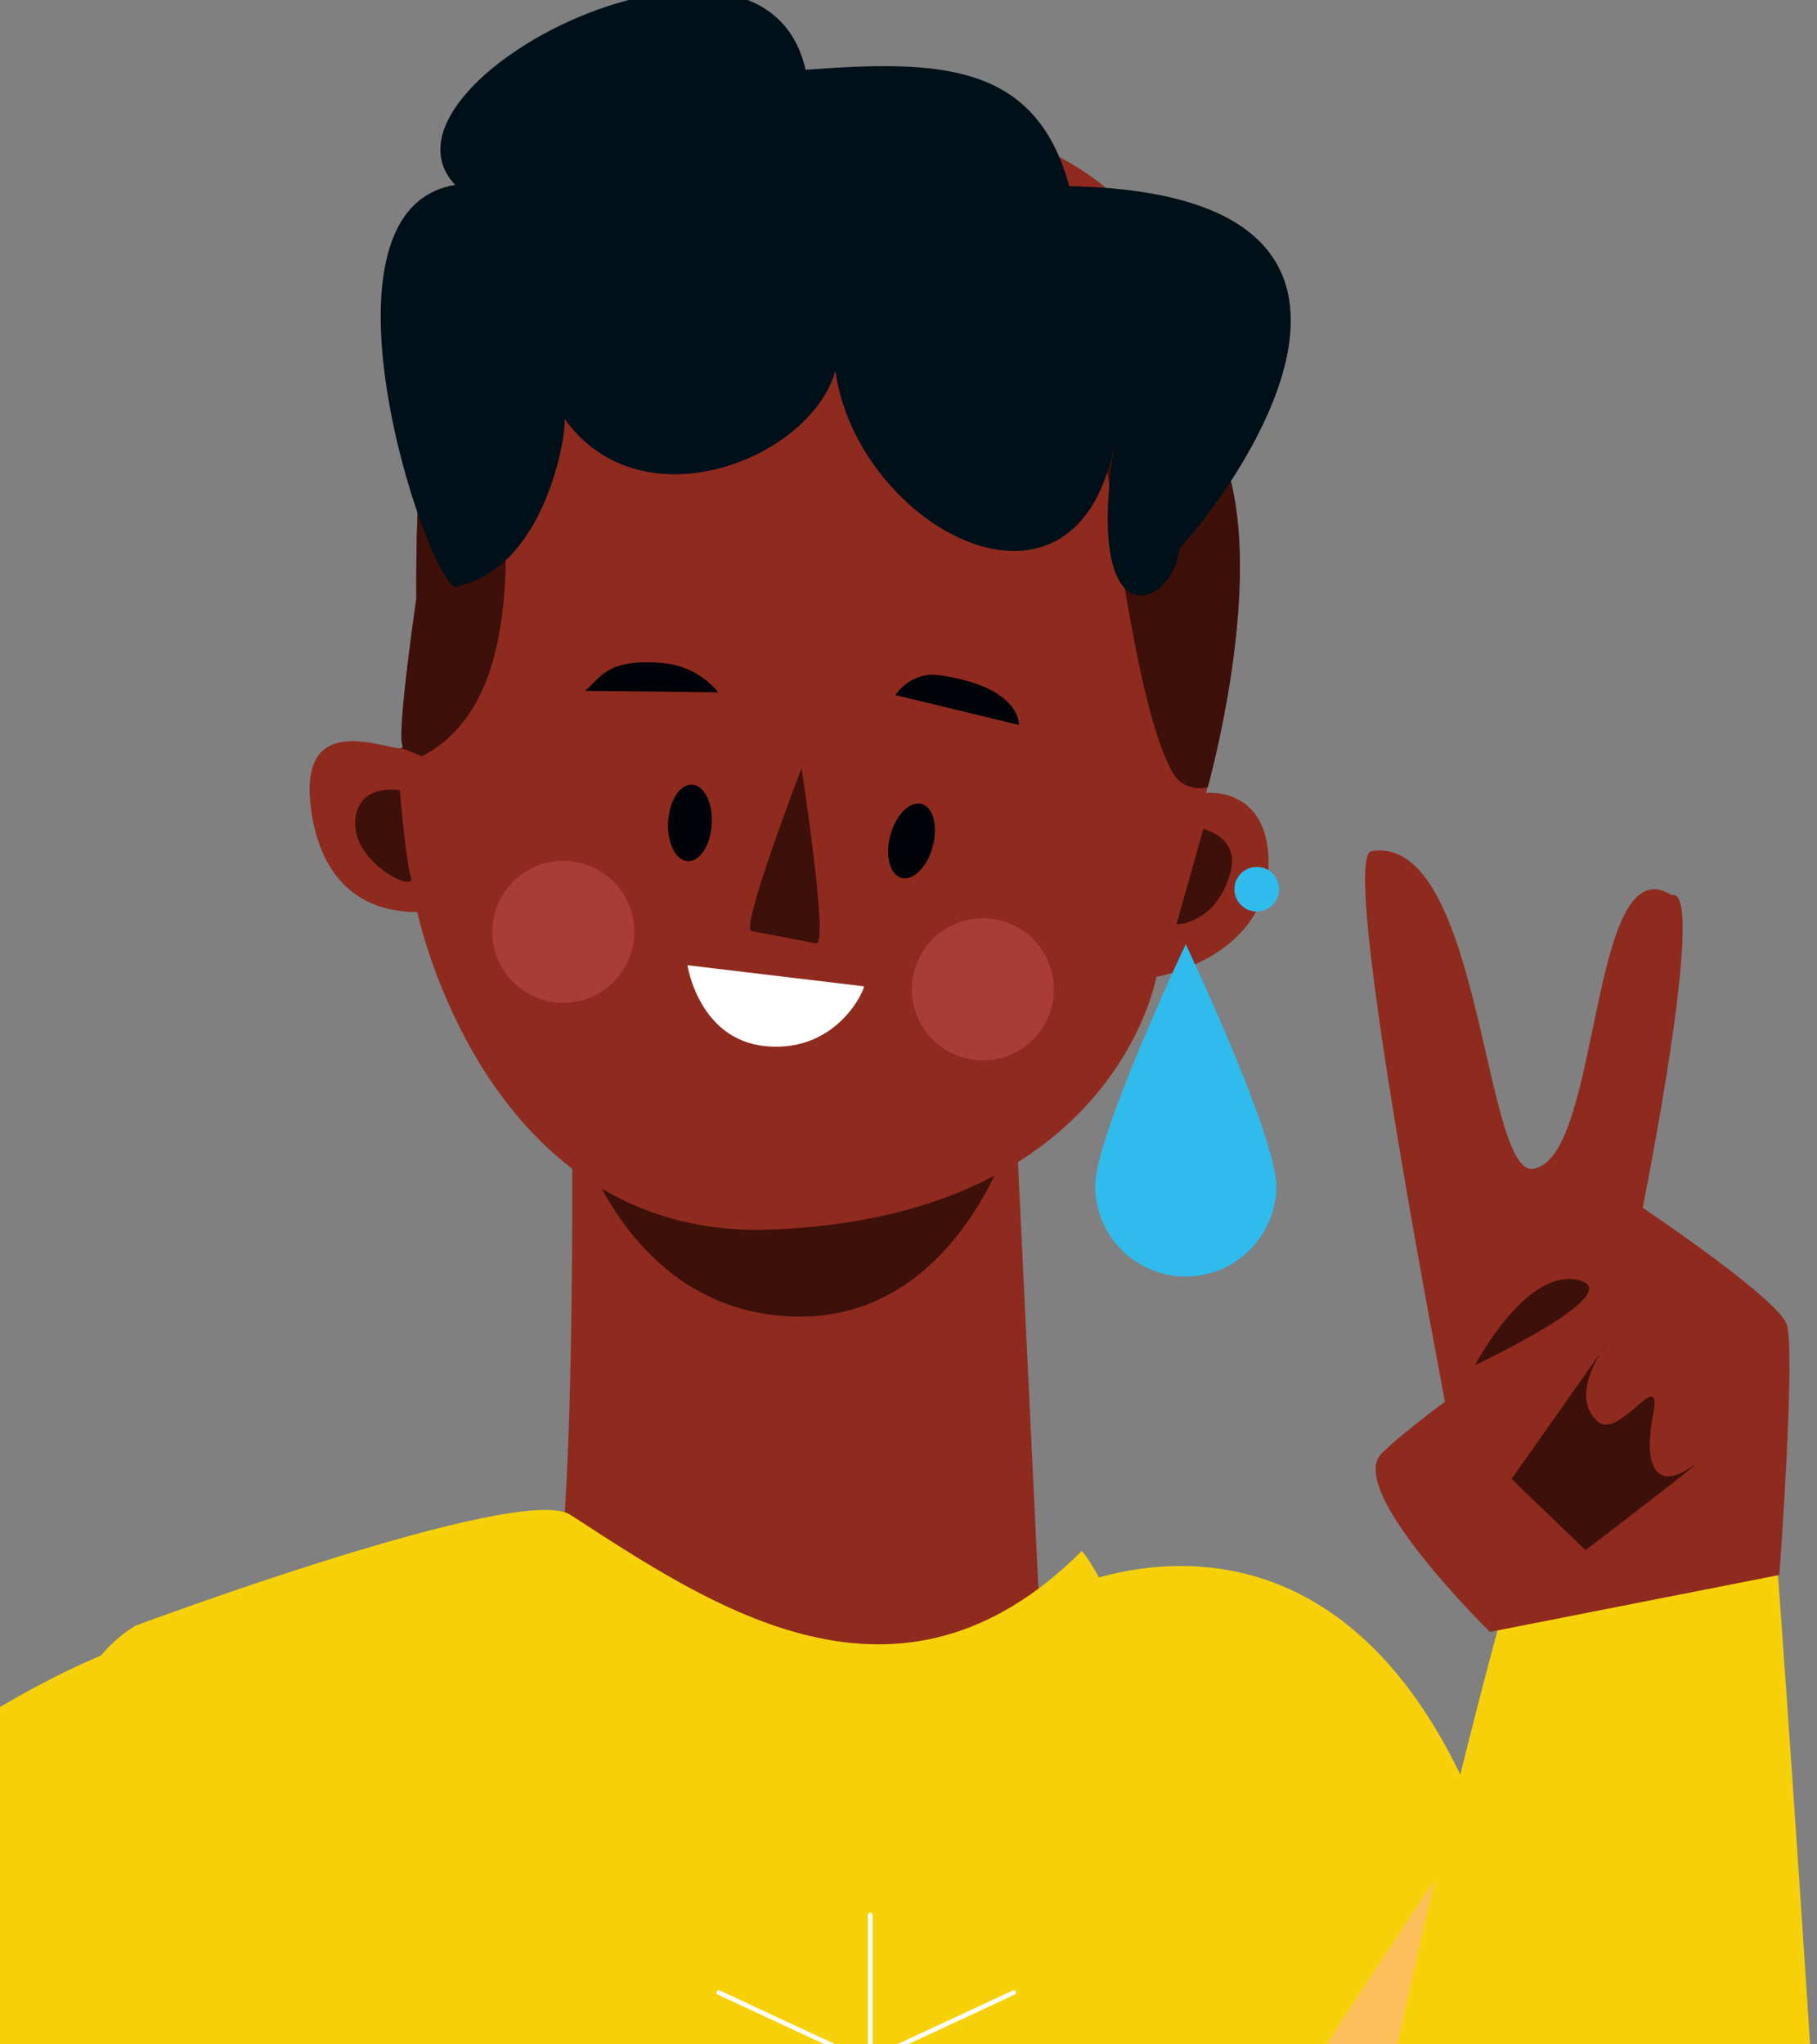 <svg width="400" height="450" viewBox="0 0 400 450" fill="none" xmlns="http://www.w3.org/2000/svg">
<rect x="0" y="0" width="400" height="450" fill="#808080" stroke="none"/>
<g clip-path="url(#clip0_8_1065)">
<path d="M125.937 247.134C125.937 247.134 126.821 348.774 120.858 354.184C119.478 355.399 104.13 358.104 98.885 360.699C114.84 390.843 184.238 610.631 184.238 610.631L263.795 354.184L228.792 353.632L223.768 249.011L125.993 247.189L125.937 247.134Z" fill="#8F2A1F"/>
<path d="M127.814 250.833L221.449 252.654C221.449 252.654 209.358 290.252 175.57 289.81C138.856 289.369 127.814 250.777 127.814 250.777V250.833Z" fill="#3D1009"/>
<path d="M91.705 131.746C91.705 131.746 87.454 160.676 88.613 164.099C89.772 167.522 66.143 153.996 68.296 176.521C69.621 190.268 76.633 200.758 91.87 200.758C91.87 200.758 106.777 272.916 169.494 270.653C245.462 267.947 254.572 215.002 254.572 215.002C254.572 215.002 277.981 211.192 279.25 190.931C279.747 172.932 265.503 174.533 265.503 174.533C265.503 174.533 278.091 130.863 270.472 104.197C262.853 77.531 263.847 31.21 199.86 25.855C135.872 20.5 95.845 75.709 93.582 91.72C91.318 107.73 91.65 131.691 91.65 131.691L91.705 131.746Z" fill="#8F2A1F"/>
<path d="M88.615 164.154C88.726 164.485 88.615 164.596 88.284 164.651C89.885 165.258 91.431 165.866 92.922 166.473C121.299 151.622 108.712 98.013 107.939 66.379C99.326 76.703 94.357 86.42 93.584 91.72C91.321 107.73 91.652 131.691 91.652 131.691C91.652 131.691 87.401 160.621 88.56 164.044L88.615 164.154Z" fill="#3D1009"/>
<path d="M244.362 108.061C246.46 122.195 251.208 157.75 258.109 170.006C260.317 173.871 264.347 173.705 265.893 173.263C267.826 166.086 277.377 128.268 270.531 104.197C266.445 89.787 264.789 69.636 254.078 53.294C240.994 74.163 240.718 83.438 244.362 108.006V108.061Z" fill="#3D1009"/>
<path d="M235.366 40.927C227.968 13.709 206.657 13.157 177.341 15.365C167.9 -26.815 78.958 18.291 100.214 40.706C65.432 46.393 96.018 134.065 100.932 128.986C121.193 124.403 125.058 92.493 124.23 92.106C141.124 115.956 178.445 101.05 183.911 81.616C188.604 116.122 237.85 143.064 245.635 96.192C237.85 141.96 258.167 134.12 259.658 120.704C269.982 109.773 321.051 42.639 235.311 40.982L235.366 40.927Z" fill="#001019"/>
<path d="M197.103 153.002C197.103 153.002 200.415 147.702 206.875 148.64C224.873 151.235 224.321 159.572 224.321 159.572L197.103 153.002Z" fill="#000307"/>
<path d="M158.067 152.339C158.067 152.339 153.927 146.597 145.756 145.935C133.499 144.886 132.174 149.303 128.807 152.063L158.067 152.394V152.339Z" fill="#000307"/>
<path d="M190.146 217.1C190.753 216.879 184.846 231.785 168.614 230.295C153.818 228.914 151.334 212.462 151.334 212.462L190.146 217.1Z" fill="white"/>
<path d="M165.466 204.954L179.71 207.659C182.471 207.935 176.453 169.123 176.453 169.123C176.453 169.123 162.761 204.678 165.466 204.954Z" fill="#3D1009"/>
<path d="M88.009 173.981C88.009 173.981 89.334 189.771 90.494 193.194C91.653 196.617 78.016 190.158 78.182 181.158C78.403 172.215 88.009 173.926 88.009 173.926V173.981Z" fill="#3D1009"/>
<path d="M258.992 203.463L264.9 182.484C264.9 182.484 273.181 184.25 270.807 192.311C267.55 203.463 258.992 203.463 258.992 203.463Z" fill="#3D1009"/>
<path d="M205.33 186.348C204.116 190.82 201.079 193.912 198.484 193.249C195.89 192.587 194.785 188.336 196 183.864C197.215 179.392 200.251 176.3 202.846 176.963C205.441 177.625 206.545 181.876 205.33 186.348Z" fill="#000307"/>
<path d="M156.69 181.434C156.414 186.072 154.04 189.716 151.39 189.55C148.74 189.385 146.808 185.52 147.084 180.827C147.36 176.19 149.734 172.546 152.384 172.711C155.034 172.877 156.966 176.742 156.69 181.434Z" fill="#000307"/>
<path opacity="0.68" d="M131.019 191.151C138.749 195.016 141.84 204.402 137.976 212.131C134.111 219.86 124.725 222.952 116.996 219.087C109.267 215.223 106.175 205.837 110.04 198.108C113.904 190.379 123.29 187.287 131.019 191.151Z" fill="#B54541"/>
<path opacity="0.68" d="M223.385 203.794C231.115 207.659 234.206 217.044 230.342 224.774C226.477 232.503 217.092 235.595 209.362 231.73C201.633 227.865 198.541 218.48 202.406 210.751C206.271 203.021 215.656 199.93 223.385 203.794Z" fill="#B54541"/>
<path d="M236.961 351.7C236.961 351.7 322.259 310.127 342.797 476.528C363.335 642.928 331.645 702.83 331.645 702.83C331.645 702.83 298.078 713.651 294.324 705.094C197.155 483.705 236.906 351.7 236.906 351.7H236.961Z" fill="#8F2A1F"/>
<path d="M231.058 351.313C231.058 351.313 324.251 301.294 342.746 476.473L279.752 502.807L231.058 351.313Z" fill="#F6D109"/>
<g style="mix-blend-mode:multiply">
<path d="M324.417 401.057C295.046 444.451 266.944 488.729 239.561 533.393C248.891 582.088 265.619 639.671 294.328 705.094C298.082 713.651 331.65 702.83 331.65 702.83C331.65 702.83 363.34 642.928 342.802 476.528C338.772 444.065 332.312 419.552 324.472 401.057H324.417Z" fill="#FDBF5B"/>
</g>
<path d="M238.121 341.376C247.948 351.203 317.457 515.782 319.499 565.691C321.763 620.845 311.66 668.601 311.66 668.601C311.66 668.601 20.817 664.405 15.186 666.668C-1.045 518.652 -9.824 381.292 29.872 357.828C29.872 357.828 114.452 326.248 125.549 333.426C156.743 353.632 197.763 381.789 238.176 341.376H238.121Z" fill="#F6D109"/>
<path d="M191.582 421.539V493.146" stroke="white" stroke-linecap="round" stroke-linejoin="round"/>
<path d="M223.161 438.599L158.235 468.798" stroke="white" stroke-linecap="round" stroke-linejoin="round"/>
<path d="M158.235 438.599L223.161 468.798" stroke="white" stroke-linecap="round" stroke-linejoin="round"/>
<g style="mix-blend-mode:multiply">
<path d="M15.521 387.089C-6.894 431.201 1.277 540.57 15.134 666.668C18.668 665.288 133.116 666.392 218.746 667.386C149.789 574.8 81.882 481.497 15.521 387.034V387.089Z" fill="#FDBF5B"/>
</g>
<path d="M330.6 357.386C330.6 357.386 246.13 662.583 300.843 712.823C355.61 763.008 401.268 714.866 406.844 677.324C412.421 639.837 390.889 346.4 390.889 346.4L330.545 357.386H330.6Z" fill="#F6D109" stroke="#F6D109" stroke-miterlimit="10"/>
<path d="M328.006 359.208C328.006 359.208 293.556 190.323 301.782 187.397C326.571 182.98 326.571 262.261 338.275 257.071C352.519 252.93 349.98 185.575 368.033 197.059C375.983 194.629 361.629 265.849 361.629 265.849C361.629 265.849 391.276 285.725 393.319 291.466C395.362 297.208 391.718 346.676 391.718 346.676L328.006 359.208Z" fill="#8F2A1F"/>
<path d="M328.005 359.208C328.005 359.208 296.204 328.125 304.099 320.01C311.939 311.839 362.842 274.738 351.359 294.558C339.875 314.378 332.753 325.586 332.753 325.586L352.131 345.296" fill="#8F2A1F"/>
<path d="M324.748 300.466C324.748 300.466 335.845 279.1 347.439 281.75C359.033 284.4 324.748 300.466 324.748 300.466Z" fill="#3D1009"/>
<path d="M353.622 295.883C353.622 295.883 345.065 307.036 351.69 312.888C356.548 317.194 366.099 299.858 363.891 311.563C361.627 323.322 364.995 327.849 372.007 323.101C379.018 318.353 349.04 341.21 349.04 341.21L332.753 325.531L353.677 295.883H353.622Z" fill="#3D1009"/>
<path d="M-180.583 630.285C-196.208 610.796 -203.33 590.314 -194.772 568.893C-55.7 392.334 52.675 320.783 91.212 374.115C141.949 444.341 -76.514 595.172 -76.514 595.172L9.336 752.519L42.517 767.149L-7.226 841.295L-180.528 630.285H-180.583Z" fill="#8F2A1F"/>
<path d="M-79.551 753.291C-56.584 740.869 -33.672 728.282 -10.926 715.473L-76.569 595.172C-76.569 595.172 141.894 444.341 91.156 374.115C52.62 320.783 -55.811 392.334 -194.827 568.893C-203.33 590.314 -196.208 610.796 -180.639 630.285L-79.606 753.347L-79.551 753.291Z" fill="#F6D109" stroke="#F6D109" stroke-miterlimit="10"/>
<path d="M280.964 261.046C280.964 250.005 261.033 207.825 261.033 207.825C261.033 207.825 241.103 250.005 241.103 261.046C241.103 272.088 250.046 280.977 261.033 280.977C272.02 280.977 280.964 272.033 280.964 261.046Z" fill="#2FBCED"/>
<path d="M281.574 195.734C281.574 193.028 279.366 190.82 276.661 190.82C273.955 190.82 271.747 193.028 271.747 195.734C271.747 198.439 273.955 200.647 276.661 200.647C279.366 200.647 281.574 198.439 281.574 195.734Z" fill="#2FBCED"/>
</g>
<defs>
<clipPath id="clip0_8_1065">
<rect width="400" height="450" fill="white"/>
</clipPath>
</defs>
</svg>
